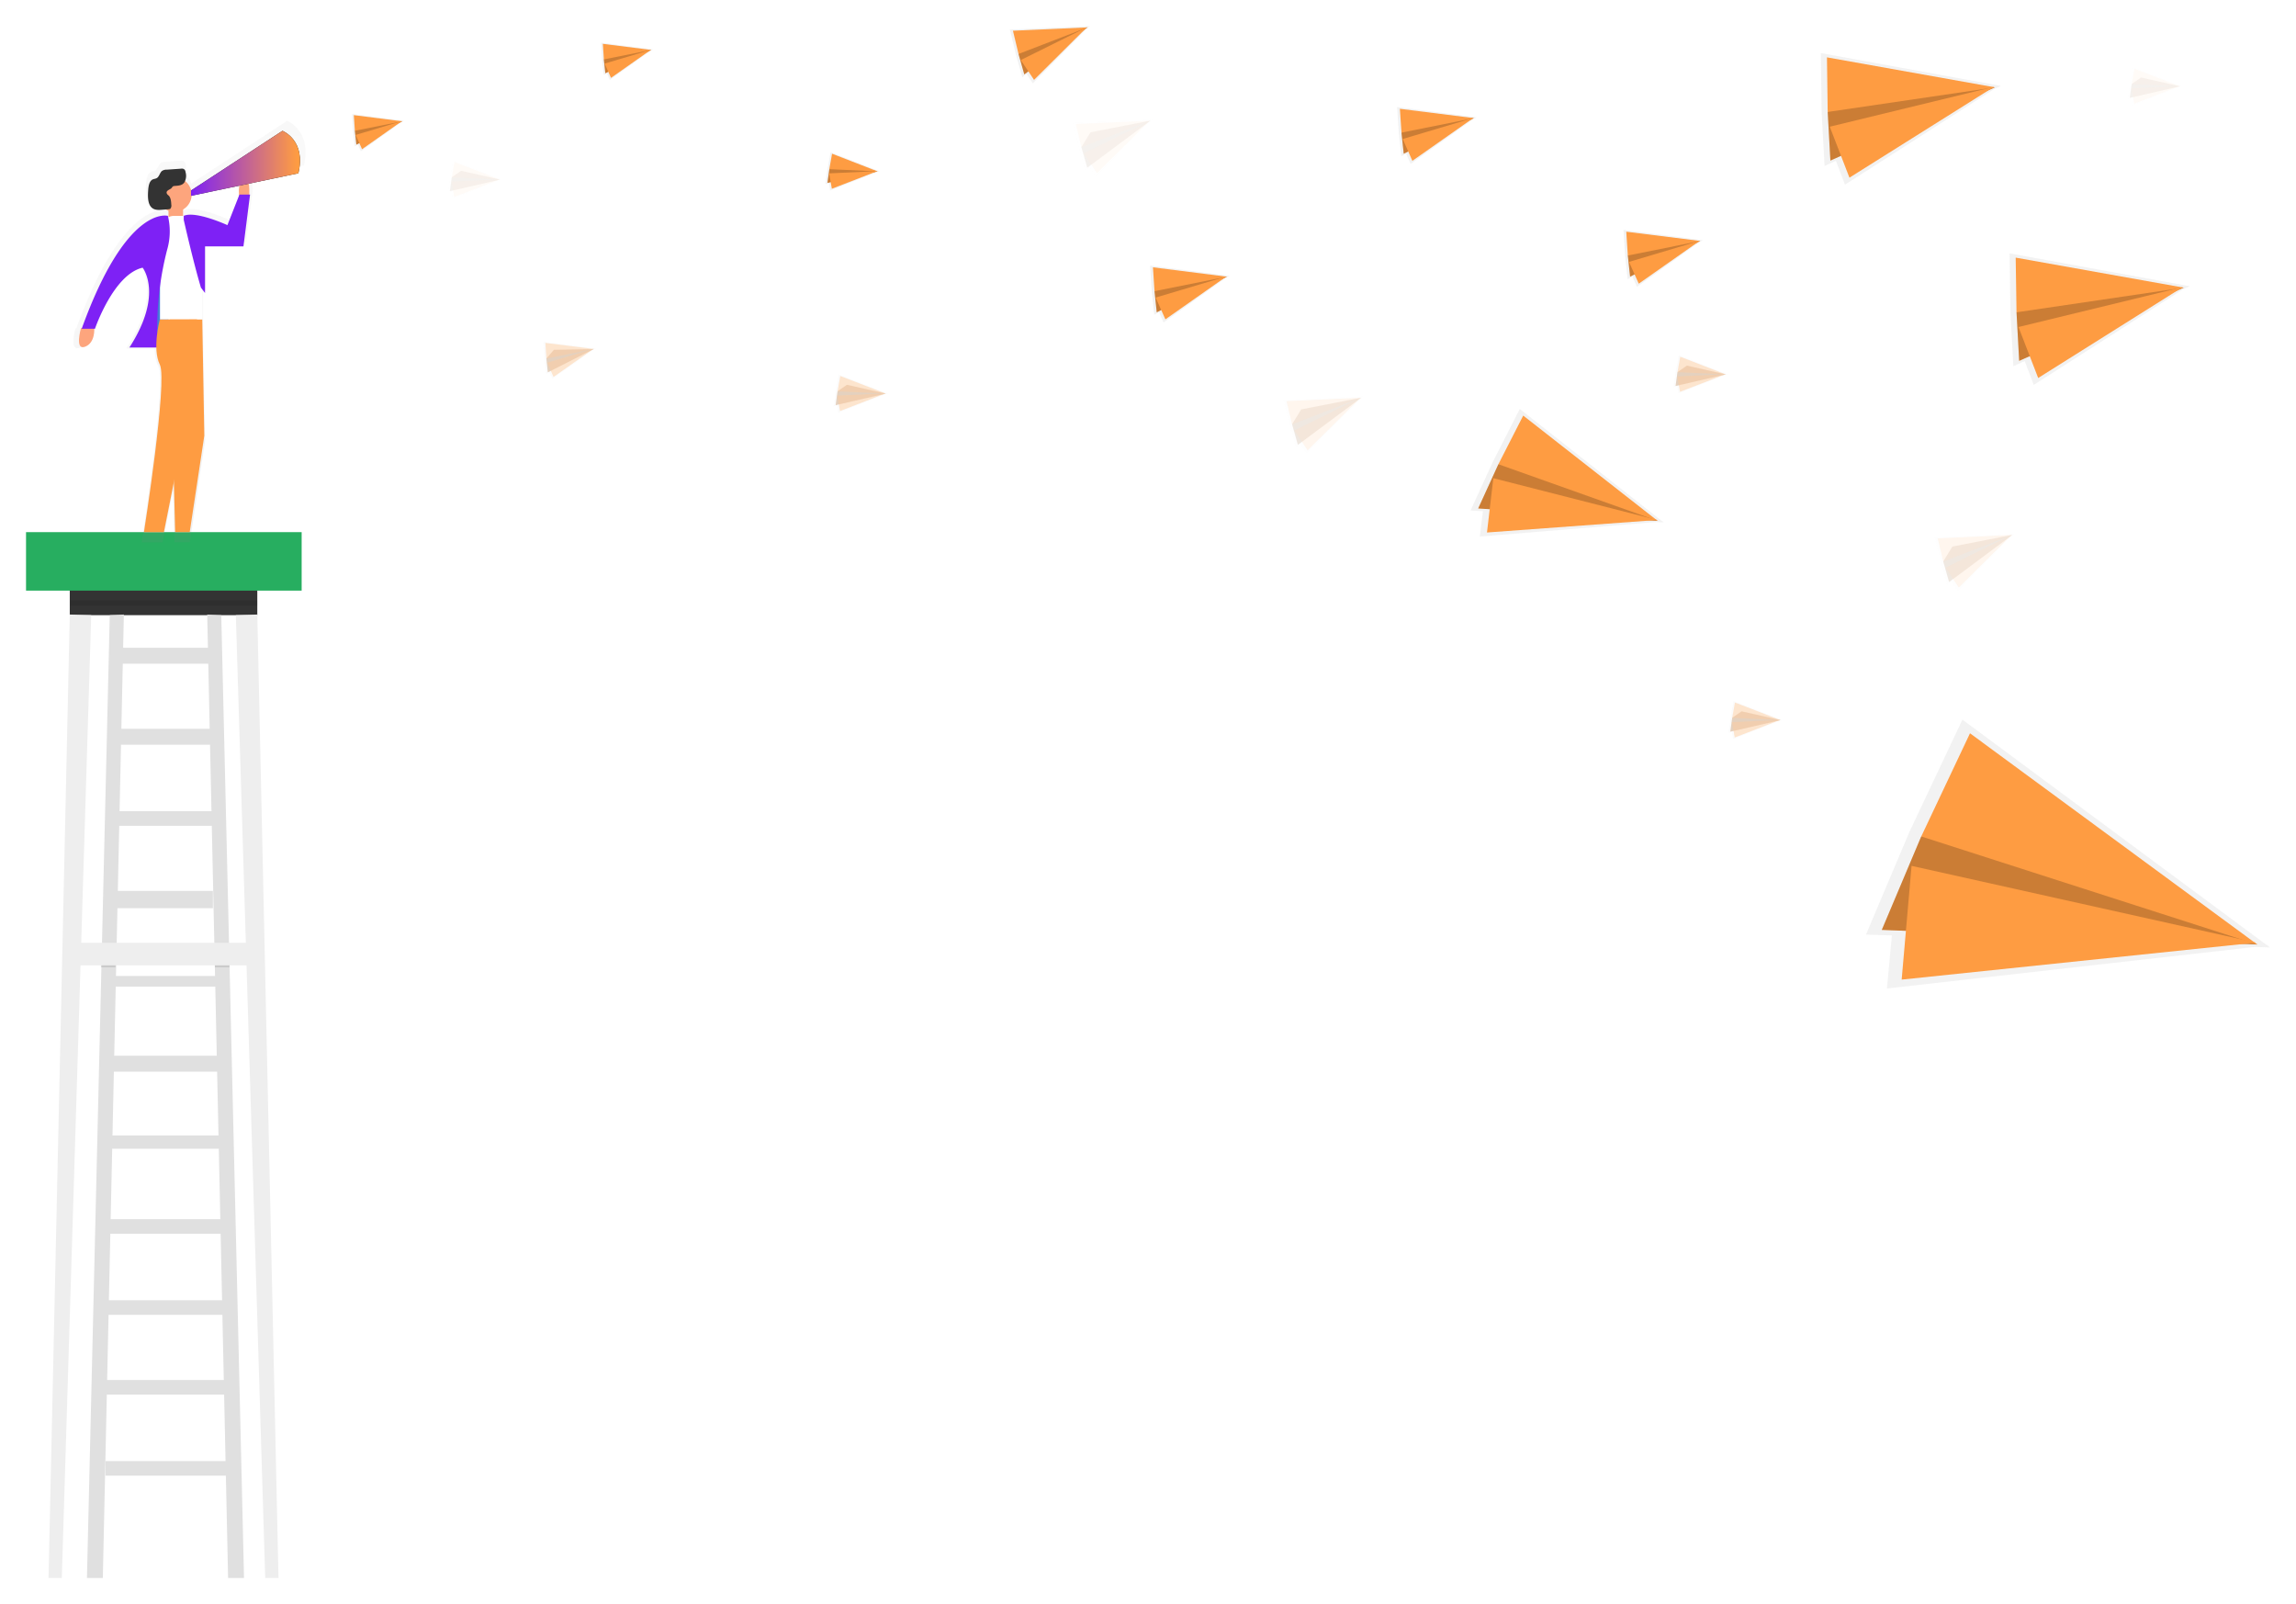 <svg width="441" height="308" fill="none" xmlns="http://www.w3.org/2000/svg"><g filter="url(#filter0_d)"><path d="M51.42 108.64H15.4v5.48h36.02v-5.48z" fill="#333"/><path d="M15.4 114l-4.08 185h2.55l5.65-184.88-4.12-.12zM51.42 114l4.07 185h-2.55L47.3 114.12l4.12-.12z" fill="#EEE"/><path d="M23.08 114.13L18.7 299h3.05l4.04-185-2.72.13zM44.5 114.13L48.87 299h-3.06L41.8 114l2.71.13z" fill="#E0E0E0"/><path d="M45.44 276.55H22.27v2.8h23.17v-2.8zM46.46 260.98H21.5v2.8h24.95v-2.8zM46.46 245.67H22.27v2.8h24.19v-2.8zM45.44 230.1H22.27v2.8h23.17v-2.8zM45.44 214.03H22.27v2.55h23.17v-2.55zM45.44 198.72h-22.4v3.06h22.4v-3.06zM44.67 183.4H23.04v2.04h21.63v-2.04zM42.89 167.07h-19.1v3.32h19.1v-3.31zM43.65 151.76H23.8v2.81h19.85v-2.8zM43.65 135.94H23.8V139h19.85v-3.06zM42.89 120.38H24.82v3.06h18.07v-3.06z" fill="#E0E0E0"/><path d="M59.94 98.18H7v11.23h52.94V98.18z" fill="#27AE60"/><path opacity=".5" d="M57.15 19.2L38.73 31.24c-.18-.74-.6-1.4-1.2-1.89.22-.58.26-1.2.1-1.8-.02-.18-.09-.34-.19-.49a.8.8 0 00-.72-.2l-2.92.2c-.34-.02-.68.07-.96.27-.41.35-.54 1.07-.96 1.38-.28.2-.64.18-.95.34-.68.36-.82 1.43-.88 2.31-.07 1.2-.06 2.6.72 3.35.56.54 1.35.48 2.07.45l.72-.06c.18.1.38.2.57.27v1.02H34s-8.25-2.4-17.32 22.63h-.16s-1.33 4.56.8 3.76c1.87-.7 1.92-3.04 1.89-3.62h.12s3.74-10.98 9.62-12.32c0 0 4.28 5.35-2.67 16.06h5.44c-.02 1.2.22 2.4.7 3.49 1.6 3.21-3.2 33.75-3.2 33.75h4L35.25 90l.26 10.12h2.94l2.94-19.46-.4-23.44v-6.07l.53.72V42.5h7.75l1.33-10.45h-.13c.03-.72 0-1.46-.1-2.18l10-2.1c1.56-6.7-3.21-8.56-3.21-8.56zM48.4 32.23l-2.34 6s-6.41-2.95-8.82-1.87h-.13v-1.28a3.47 3.47 0 001.72-2.77l9.63-2.02c-.12.64-.15 1.29-.06 1.93z" fill="url(#paint0_linear)"/><path d="M49.86 33.76s.3-4.43-1.07-3.46c-1.38.97-.79 3.73-.79 3.73l1.86-.27zM17.56 59s-1.27 4.34.77 3.58C20.36 61.82 20.1 59 20.1 59h-2.55zM37.16 35.78h-2.8v2.56h2.8v-2.56z" fill="#FDA57D"/><path d="M34.36 49.82h-2.29V61.3h2.29V49.82z" fill="#4D8AF0"/><path opacity=".1" d="M34.36 49.82h-2.29V61.3h2.29V49.82z" fill="#000"/><path d="M35.45 37.45h2.65a2.74 2.74 0 012.75 2.75v17.15h-8.12V40.2a2.76 2.76 0 012.72-2.75z" fill="#fff"/><path d="M35.5 36.67a3.31 3.31 0 100-6.62 3.31 3.31 0 000 6.62z" fill="#FDA57D"/><path d="M34.24 37.45s-7.9-2.3-16.55 21.68h2.55S23.8 48.67 29.4 47.4c0 0 4.07 5.1-2.55 15.33h5.35V59.3a59.84 59.84 0 011.91-15.37c.61-2.12.66-4.36.13-6.5zM37.29 37.45v.76s1.78 7.91 3.3 13.01l.79 1.04v-8.95h7.38l1.27-9.95h-2.04l-2.31 5.87s-6.1-2.81-8.4-1.78z" fill="#7E21F5"/><path d="M32.7 57.35s-1.52 5.61 0 8.67c1.54 3.07-3.05 32.16-3.05 32.16h3.83l5.47-27.44.89-13.41-7.13.02z" fill="#FE9C42"/><path d="M40.85 57.35l.39 22.32-2.8 18.5h-2.8l-1.02-40.82h6.23z" fill="#FE9C42"/><path d="M34.97 32.1c.06-.12.15-.22.24-.3.1-.06.2-.09.32-.09.7-.06 1.5-.07 1.91-.73.31-.59.39-1.27.21-1.91a1.08 1.08 0 00-.18-.48.77.77 0 00-.7-.2l-2.78.19c-.32-.02-.63.08-.9.26-.38.33-.5 1.02-.91 1.31-.27.2-.61.18-.9.33-.64.34-.78 1.35-.83 2.2-.07 1.14-.07 2.48.68 3.18.54.5 1.29.48 1.97.42l1.27-.1c.13 0 .26-.04.36-.11a.96.96 0 00.17-.77c-.03-.64-.1-1.37-.52-1.76-.1-.08-.19-.16-.27-.26-.45-.7.62-.87.86-1.19z" fill="#333"/><path d="M56.25 21.12s4.59 1.79 3.06 8.15L38.69 33.6v-1.02l17.56-11.46z" fill="#222"/><path d="M56.25 21.12s4.59 1.79 3.06 8.15L38.69 33.6v-1.02l17.56-11.46z" fill="url(#paint1_linear)"/><path opacity=".1" d="M51.42 111.28h-35.9v1.02h35.9v-1.02zM24.18 181.24h-2.8v.51h2.8v-.51zM46.07 181.24h-2.8v.51h2.8v-.51z" fill="#000"/><path d="M51.3 177.03H15.4v4.33h35.9v-4.33z" fill="#EEE"/><path d="M79.23 19.37l.36-.18h-.08l.03-.03-.06.02-9.86-1.28.2 3.27.32 2.9.6-.3.57 1.28 7.92-5.68z" fill="url(#paint2_linear)"/><path d="M70.16 21.1l.29 2.67 8.81-4.48-7.65.16-1.45 1.66z" fill="#FE9C42"/><path opacity=".2" d="M70.16 21.1l.29 2.67 8.81-4.48-7.65.16-1.45 1.66z" fill="#000"/><path d="M69.96 18.11l9.3 1.18-9.1 1.82-.2-3z" fill="#FE9C42"/><path d="M71.54 24.65l7.67-5.4-8.9 2.66 1.23 2.74z" fill="#FE9C42"/><path d="M127.06 5.68l.36-.19-.1-.01.04-.02-.05.02-9.87-1.28.21 3.27.31 2.9.61-.3.56 1.28 7.93-5.67z" fill="url(#paint3_linear)"/><path d="M117.98 7.41l.29 2.66 8.82-4.48-7.66.17-1.45 1.65z" fill="#FE9C42"/><path opacity=".2" d="M117.98 7.41l.29 2.66 8.82-4.48-7.66.17-1.45 1.65z" fill="#000"/><path d="M117.79 4.42l9.3 1.17-9.1 1.82-.2-3z" fill="#FE9C42"/><path d="M119.36 10.95l7.67-5.39-8.9 2.65 1.23 2.74z" fill="#FE9C42"/><path d="M210.85 1.4l.49-.37h-.13l.03-.03-.07.04-15.2.63 1.18 4.87 1.2 4.3.84-.64 1.18 1.8 10.48-10.6z" fill="url(#paint4_linear)"/><path d="M197.63 6.36l1.11 3.93 12.13-9.03-11.49 2.24-1.75 2.86z" fill="#FE9C42"/><path opacity=".2" d="M197.63 6.36l1.11 3.93 12.13-9.03-11.49 2.24-1.75 2.86z" fill="#000"/><path d="M196.56 1.9l14.31-.64-13.24 5.1-1.07-4.46z" fill="#FE9C42"/><path d="M200.61 11.34l10.17-10.11-12.72 6.3 2.55 3.8z" fill="#FE9C42"/><path d="M170.52 28.98l.39-.09-.08-.03.03-.01h-.06l-9.26-3.62-.58 3.23-.4 2.89.67-.16.23 1.38 9.06-3.59z" fill="url(#paint5_linear)"/><path d="M161.3 28.48l-.37 2.64 9.63-2.21-7.47-1.69-1.8 1.26z" fill="#FE9C42"/><path opacity=".2" d="M161.3 28.48l-.37 2.64 9.63-2.21-7.47-1.69-1.8 1.26z" fill="#000"/><path d="M161.82 25.52l8.75 3.39-9.28-.43.53-2.96z" fill="#FE9C42"/><path d="M161.78 32.24l8.74-3.38-9.27.43.53 2.95z" fill="#FE9C42"/><g opacity=".5"><path opacity=".5" d="M116.02 63.1l.36-.18-.08-.01.02-.02-.05.01-9.87-1.27.22 3.27.3 2.9.61-.31.56 1.28 7.93-5.66z" fill="url(#paint6_linear)"/><path opacity=".5" d="M106.95 64.84l.28 2.65 8.82-4.47-7.66.16-1.44 1.66z" fill="#FE9C42"/><path opacity=".2" d="M106.95 64.84l.28 2.65 8.82-4.47-7.66.16-1.44 1.66z" fill="#000"/><path opacity=".5" d="M106.75 61.84l9.3 1.17-9.1 1.83-.2-3z" fill="#FE9C42"/><path opacity=".5" d="M108.32 68.38l7.68-5.4-8.9 2.66 1.22 2.74z" fill="#FE9C42"/></g><g opacity=".2"><path opacity=".2" d="M222.93 19.32l.5-.38h-.13l.03-.03-.07.04-15.19.62 1.17 4.88 1.2 4.3.84-.63 1.18 1.78 10.47-10.58z" fill="url(#paint7_linear)"/><path opacity=".2" d="M209.71 24.27l1.12 3.93 12.13-9.03-11.5 2.24-1.75 2.86z" fill="#FE9C42"/><path opacity=".2" d="M209.71 24.27l1.12 3.93 12.13-9.03-11.5 2.24-1.75 2.86z" fill="#000"/><path opacity=".2" d="M208.65 19.81l14.3-.64-13.24 5.1-1.06-4.46z" fill="#FE9C42"/><path opacity=".2" d="M212.7 29.25l10.17-10.1-12.72 6.3 2.55 3.8z" fill="#FE9C42"/></g><g opacity=".3"><path opacity=".3" d="M263.4 72.52l.49-.36h-.13l.04-.04-.08.04-15.19.63 1.17 4.88 1.21 4.29.84-.63 1.18 1.79 10.47-10.6z" fill="url(#paint8_linear)"/><path opacity=".3" d="M250.18 77.48l1.11 3.93 12.14-9.03-11.5 2.24-1.75 2.86z" fill="#FE9C42"/><path opacity=".2" d="M250.18 77.48l1.11 3.93 12.14-9.03-11.5 2.24-1.75 2.86z" fill="#000"/><path opacity=".3" d="M249.11 73.02l14.31-.64-13.24 5.1-1.07-4.46z" fill="#FE9C42"/><path opacity=".3" d="M253.16 82.46l10.17-10.1-12.72 6.3 2.55 3.8z" fill="#FE9C42"/></g><g opacity=".3"><path opacity=".3" d="M388.47 98.87l.5-.37h-.14l.04-.03-.07.03-15.2.63 1.17 4.88 1.21 4.29.84-.63 1.18 1.79 10.47-10.59z" fill="url(#paint9_linear)"/><path opacity=".3" d="M375.25 103.83l1.12 3.92 12.13-9.03-11.5 2.24-1.75 2.87z" fill="#FE9C42"/><path opacity=".2" d="M375.25 103.83l1.12 3.92 12.13-9.03-11.5 2.24-1.75 2.87z" fill="#000"/><path opacity=".3" d="M374.19 99.37l14.3-.65-13.24 5.11-1.06-4.46z" fill="#FE9C42"/><path opacity=".3" d="M378.23 108.8l10.18-10.1-12.72 6.3 2.54 3.8z" fill="#FE9C42"/></g><g opacity=".5"><path opacity=".5" d="M172.1 71.66l.39-.1-.09-.02.04-.02h-.06l-9.27-3.62-.57 3.23-.4 2.9.66-.16.24 1.38 9.05-3.59z" fill="url(#paint10_linear)"/><path opacity=".5" d="M162.87 71.15l-.36 2.64 9.63-2.21-7.47-1.69-1.8 1.26z" fill="#FE9C42"/><path opacity=".2" d="M162.87 71.15l-.36 2.64 9.63-2.21-7.47-1.69-1.8 1.26z" fill="#000"/><path opacity=".5" d="M163.4 68.2l8.74 3.38-9.27-.43.53-2.96z" fill="#FE9C42"/><path opacity=".5" d="M163.35 74.92l8.75-3.38-9.28.42.53 2.96z" fill="#FE9C42"/></g><g opacity=".5"><path opacity=".5" d="M343.94 134.35l.39-.09-.08-.03.03-.01h-.06l-9.26-3.62-.58 3.22-.4 2.9.66-.16.24 1.38 9.06-3.59z" fill="url(#paint11_linear)"/><path opacity=".5" d="M334.71 133.84l-.36 2.65 9.64-2.22-7.48-1.68-1.8 1.25z" fill="#FE9C42"/><path opacity=".2" d="M334.71 133.84l-.36 2.65 9.64-2.22-7.48-1.68-1.8 1.25z" fill="#000"/><path opacity=".5" d="M335.24 130.89l8.75 3.39-9.28-.44.53-2.95z" fill="#FE9C42"/><path opacity=".5" d="M335.2 137.61l8.74-3.38-9.27.43.52 2.95z" fill="#FE9C42"/></g><g opacity=".5"><path opacity=".5" d="M333.43 67.97l.39-.1-.08-.02.03-.02h-.06l-9.26-3.62-.58 3.23-.4 2.9.67-.16.24 1.38 9.05-3.59z" fill="url(#paint12_linear)"/><path opacity=".5" d="M324.2 67.46l-.36 2.65 9.64-2.22-7.48-1.68-1.8 1.25z" fill="#FE9C42"/><path opacity=".2" d="M324.2 67.46l-.36 2.65 9.64-2.22-7.48-1.68-1.8 1.25z" fill="#000"/><path opacity=".5" d="M324.73 64.5l8.75 3.4-9.28-.44.53-2.95z" fill="#FE9C42"/><path opacity=".5" d="M324.69 71.23l8.74-3.38-9.27.43.53 2.95z" fill="#FE9C42"/></g><g opacity=".2"><path opacity=".2" d="M420.66 12.65l.4-.09-.08-.03.03-.01h-.06l-9.27-3.62-.58 3.22-.4 2.9.67-.16.24 1.38 9.05-3.59z" fill="url(#paint13_linear)"/><path opacity=".2" d="M411.44 12.14l-.37 2.65 9.64-2.22-7.47-1.68-1.8 1.25z" fill="#FE9C42"/><path opacity=".2" d="M411.44 12.14l-.37 2.65 9.64-2.22-7.47-1.68-1.8 1.25z" fill="#000"/><path opacity=".2" d="M411.97 9.19l8.74 3.39-9.27-.44.53-2.95z" fill="#FE9C42"/><path opacity=".2" d="M411.92 15.91l8.75-3.38-9.27.43.52 2.95z" fill="#FE9C42"/></g><g opacity=".2"><path opacity=".2" d="M98 30.57l.39-.1-.08-.03h.03-.06l-9.26-3.63-.58 3.23-.4 2.89.67-.16.23 1.38L98 30.57z" fill="url(#paint14_linear)"/><path opacity=".2" d="M88.77 30.06l-.36 2.64 9.63-2.21-7.47-1.69-1.8 1.26z" fill="#FE9C42"/><path opacity=".2" d="M88.77 30.06l-.36 2.64 9.63-2.21-7.47-1.69-1.8 1.26z" fill="#000"/><path opacity=".2" d="M89.3 27.1l8.74 3.39-9.27-.43.53-2.96z" fill="#FE9C42"/><path opacity=".2" d="M89.26 33.82L98 30.45l-9.28.42.54 2.95z" fill="#FE9C42"/></g><path d="M285.05 18.82l.54-.29-.13-.01.05-.03-.08.02-15.08-1.95.33 5 .47 4.44.93-.48.86 1.96 12.1-8.66z" fill="url(#paint15_linear)"/><path d="M271.18 21.47l.44 4.05 13.47-6.84-11.7.26-2.2 2.53z" fill="#FE9C42"/><path opacity=".2" d="M271.18 21.47l.44 4.05 13.47-6.84-11.7.26-2.2 2.53z" fill="#000"/><path d="M270.88 16.89l14.21 1.79-13.9 2.79-.31-4.58z" fill="#FE9C42"/><path d="M273.28 26.88l11.74-8.24-13.6 4.05 1.86 4.19z" fill="#FE9C42"/><path d="M320.15 96.24l1.4.08-.23-.18.12-.01-.19-.05-27.34-21.55-5.2 10.21-4.26 9.28 2.38.14-.6 4.87 33.92-2.8z" fill="url(#paint16_linear)"/><path d="M289.8 85.14l-3.88 8.49 34.48 2.39-23.29-13.24-7.3 2.36z" fill="#FE9C42"/><path opacity=".2" d="M289.8 85.14l-3.88 8.49 34.48 2.39-23.29-13.24-7.3 2.36z" fill="#000"/><path d="M294.57 75.8l25.83 20.22-30.6-10.88 4.77-9.34z" fill="#FE9C42"/><path d="M287.6 98.25l32.7-2.4-31.47-8.03-1.22 10.43z" fill="#FE9C42"/><path d="M435.06 177.83l2.94.1-.5-.38.24-.03-.4-.08-58.41-43.26-10.23 21.66-8.3 19.62 4.98.16-.95 10.19 70.63-7.98z" fill="url(#paint17_linear)"/><path d="M371.02 156.6l-7.58 17.96 72.14 2.8-49.46-26.16-15.1 5.4z" fill="#FE9C42"/><path opacity=".2" d="M371.02 156.6l-7.58 17.96 72.14 2.8-49.46-26.16-15.1 5.4z" fill="#000"/><path d="M380.38 136.8l55.2 40.57-64.56-20.76 9.36-19.8z" fill="#FE9C42"/><path d="M367.26 184.1l68.07-7.1-66.17-14.74-1.9 21.83z" fill="#FE9C42"/><path d="M385.05 13.08l1.28-.58-.3-.05.1-.07-.18.05-34.22-6.24.16 11.48.56 10.19 2.18-.99 1.74 4.59 28.68-18.38z" fill="url(#paint18_linear)"/><path d="M353.05 17.5l.52 9.33 31.6-14.06-26.76-.78-5.36 5.52z" fill="#FE9C42"/><path opacity=".2" d="M353.05 17.5l.52 9.33 31.6-14.06-26.76-.78-5.36 5.52z" fill="#000"/><path d="M352.9 7.01l32.27 5.76-32.12 4.73-.14-10.49z" fill="#FE9C42"/><path d="M357.22 30.12L385 12.67l-31.55 7.66 3.78 9.79z" fill="#FE9C42"/><path d="M421.3 51.54l1.3-.58-.3-.05.1-.07-.19.05-34.22-6.24.16 11.48.56 10.19 2.18-.99 1.74 4.58 28.68-18.37z" fill="url(#paint19_linear)"/><path d="M389.32 55.97l.51 9.32 31.6-14.06-26.77-.78-5.34 5.52z" fill="#FE9C42"/><path opacity=".2" d="M389.32 55.97l.51 9.32 31.6-14.06-26.77-.78-5.34 5.52z" fill="#000"/><path d="M389.16 45.47l32.27 5.76-32.11 4.74-.16-10.5z" fill="#FE9C42"/><path d="M393.48 68.58l27.77-17.45-31.55 7.66 3.78 9.79z" fill="#FE9C42"/><path d="M237.6 49.26l.56-.28-.13-.02.04-.03-.08.03L222.9 47l.33 5 .47 4.44.93-.48.86 1.97 12.1-8.67z" fill="url(#paint20_linear)"/><path d="M223.75 51.91l.43 4.06 13.48-6.84-11.7.25-2.22 2.53z" fill="#FE9C42"/><path opacity=".2" d="M223.75 51.91l.43 4.06 13.48-6.84-11.7.25-2.22 2.53z" fill="#000"/><path d="M223.44 47.33l14.22 1.8-13.91 2.78-.3-4.58z" fill="#FE9C42"/><path d="M225.84 57.32l11.73-8.24-13.6 4.06 1.87 4.18z" fill="#FE9C42"/><path d="M328.52 42.41l.55-.28-.13-.02.04-.03-.08.03-15.07-1.96.32 5 .48 4.44.92-.47.86 1.96 12.11-8.67z" fill="url(#paint21_linear)"/><path d="M314.66 45.06l.44 4.06 13.47-6.85-11.7.26-2.21 2.53z" fill="#FE9C42"/><path opacity=".2" d="M314.66 45.06l.44 4.06 13.47-6.85-11.7.26-2.21 2.53z" fill="#000"/><path d="M314.36 40.49l14.21 1.78-13.91 2.8-.3-4.58z" fill="#FE9C42"/><path d="M316.76 50.47l11.73-8.24-13.6 4.06 1.87 4.18z" fill="#FE9C42"/></g><defs><linearGradient id="paint0_linear" x1="38.39" y1="100.09" x2="38.39" y2="19.2" gradientUnits="userSpaceOnUse"><stop stop-color="gray" stop-opacity=".25"/><stop offset=".54" stop-color="gray" stop-opacity=".12"/><stop offset="1" stop-color="gray" stop-opacity=".1"/></linearGradient><linearGradient id="paint1_linear" x1="38.69" y1="26.91" x2="59.03" y2="26.83" gradientUnits="userSpaceOnUse"><stop stop-color="#7E21F5"/><stop offset="1" stop-color="#FE9C42"/></linearGradient><linearGradient id="paint2_linear" x1="3878.88" y1="3332.18" x2="3871.79" y2="3224.34" gradientUnits="userSpaceOnUse"><stop stop-color="gray" stop-opacity=".25"/><stop offset=".54" stop-color="gray" stop-opacity=".12"/><stop offset="1" stop-color="gray" stop-opacity=".1"/></linearGradient><linearGradient id="paint3_linear" x1="4930.05" y1="3091.93" x2="4922.96" y2="2984.09" gradientUnits="userSpaceOnUse"><stop stop-color="gray" stop-opacity=".25"/><stop offset=".54" stop-color="gray" stop-opacity=".12"/><stop offset="1" stop-color="gray" stop-opacity=".1"/></linearGradient><linearGradient id="paint4_linear" x1="11005.8" y1="3011.53" x2="10946.5" y2="2764.71" gradientUnits="userSpaceOnUse"><stop stop-color="gray" stop-opacity=".25"/><stop offset=".54" stop-color="gray" stop-opacity=".12"/><stop offset="1" stop-color="gray" stop-opacity=".1"/></linearGradient><linearGradient id="paint5_linear" x1="5041.24" y1="4866.01" x2="5060.95" y2="4756.73" gradientUnits="userSpaceOnUse"><stop stop-color="gray" stop-opacity=".25"/><stop offset=".54" stop-color="gray" stop-opacity=".12"/><stop offset="1" stop-color="gray" stop-opacity=".1"/></linearGradient><linearGradient id="paint6_linear" x1="4668.17" y1="4012.63" x2="4661.09" y2="3904.86" gradientUnits="userSpaceOnUse"><stop stop-color="gray" stop-opacity=".25"/><stop offset=".54" stop-color="gray" stop-opacity=".12"/><stop offset="1" stop-color="gray" stop-opacity=".1"/></linearGradient><linearGradient id="paint7_linear" x1="11363.9" y1="3421.53" x2="11304.5" y2="3174.61" gradientUnits="userSpaceOnUse"><stop stop-color="gray" stop-opacity=".25"/><stop offset=".54" stop-color="gray" stop-opacity=".12"/><stop offset="1" stop-color="gray" stop-opacity=".1"/></linearGradient><linearGradient id="paint8_linear" x1="12585.8" y1="4629.58" x2="12526.4" y2="4382.65" gradientUnits="userSpaceOnUse"><stop stop-color="gray" stop-opacity=".25"/><stop offset=".54" stop-color="gray" stop-opacity=".12"/><stop offset="1" stop-color="gray" stop-opacity=".1"/></linearGradient><linearGradient id="paint9_linear" x1="16614.3" y1="4978.79" x2="16555" y2="4731.97" gradientUnits="userSpaceOnUse"><stop stop-color="gray" stop-opacity=".25"/><stop offset=".54" stop-color="gray" stop-opacity=".12"/><stop offset="1" stop-color="gray" stop-opacity=".1"/></linearGradient><linearGradient id="paint10_linear" x1="5115.94" y1="5572.69" x2="5135.66" y2="5463.41" gradientUnits="userSpaceOnUse"><stop stop-color="gray" stop-opacity=".25"/><stop offset=".54" stop-color="gray" stop-opacity=".12"/><stop offset="1" stop-color="gray" stop-opacity=".1"/></linearGradient><linearGradient id="paint11_linear" x1="9029.26" y1="6828.25" x2="9048.97" y2="6718.97" gradientUnits="userSpaceOnUse"><stop stop-color="gray" stop-opacity=".25"/><stop offset=".54" stop-color="gray" stop-opacity=".12"/><stop offset="1" stop-color="gray" stop-opacity=".1"/></linearGradient><linearGradient id="paint12_linear" x1="8732.22" y1="5718.56" x2="8751.92" y2="5609.36" gradientUnits="userSpaceOnUse"><stop stop-color="gray" stop-opacity=".25"/><stop offset=".54" stop-color="gray" stop-opacity=".12"/><stop offset="1" stop-color="gray" stop-opacity=".1"/></linearGradient><linearGradient id="paint13_linear" x1="10638.4" y1="4916.98" x2="10658.1" y2="4807.7" gradientUnits="userSpaceOnUse"><stop stop-color="gray" stop-opacity=".25"/><stop offset=".54" stop-color="gray" stop-opacity=".12"/><stop offset="1" stop-color="gray" stop-opacity=".1"/></linearGradient><linearGradient id="paint14_linear" x1="3417.5" y1="4799.5" x2="3437.21" y2="4690.22" gradientUnits="userSpaceOnUse"><stop stop-color="gray" stop-opacity=".25"/><stop offset=".54" stop-color="gray" stop-opacity=".12"/><stop offset="1" stop-color="gray" stop-opacity=".1"/></linearGradient><linearGradient id="paint15_linear" x1="12642.9" y1="5116.9" x2="12626.3" y2="4865.11" gradientUnits="userSpaceOnUse"><stop stop-color="gray" stop-opacity=".25"/><stop offset=".54" stop-color="gray" stop-opacity=".12"/><stop offset="1" stop-color="gray" stop-opacity=".1"/></linearGradient><linearGradient id="paint16_linear" x1="19101.5" y1="29918.5" x2="19691.8" y2="28766.5" gradientUnits="userSpaceOnUse"><stop stop-color="gray" stop-opacity=".25"/><stop offset=".54" stop-color="gray" stop-opacity=".12"/><stop offset="1" stop-color="gray" stop-opacity=".1"/></linearGradient><linearGradient id="paint17_linear" x1="50069.2" y1="77379.5" x2="52523.5" y2="72255.5" gradientUnits="userSpaceOnUse"><stop stop-color="gray" stop-opacity=".25"/><stop offset=".54" stop-color="gray" stop-opacity=".12"/><stop offset="1" stop-color="gray" stop-opacity=".1"/></linearGradient><linearGradient id="paint18_linear" x1="34430.8" y1="14035.4" x2="34417.5" y2="12700" gradientUnits="userSpaceOnUse"><stop stop-color="gray" stop-opacity=".25"/><stop offset=".54" stop-color="gray" stop-opacity=".12"/><stop offset="1" stop-color="gray" stop-opacity=".1"/></linearGradient><linearGradient id="paint19_linear" x1="37073.3" y1="16102.7" x2="37059.9" y2="14767.3" gradientUnits="userSpaceOnUse"><stop stop-color="gray" stop-opacity=".25"/><stop offset=".54" stop-color="gray" stop-opacity=".12"/><stop offset="1" stop-color="gray" stop-opacity=".1"/></linearGradient><linearGradient id="paint20_linear" x1="11068" y1="5873.99" x2="11051.5" y2="5622.2" gradientUnits="userSpaceOnUse"><stop stop-color="gray" stop-opacity=".25"/><stop offset=".54" stop-color="gray" stop-opacity=".12"/><stop offset="1" stop-color="gray" stop-opacity=".1"/></linearGradient><linearGradient id="paint21_linear" x1="14054.9" y1="5650.94" x2="14038.3" y2="5399.15" gradientUnits="userSpaceOnUse"><stop stop-color="gray" stop-opacity=".25"/><stop offset=".54" stop-color="gray" stop-opacity=".12"/><stop offset="1" stop-color="gray" stop-opacity=".1"/></linearGradient><filter id="filter0_d" x="0" y="0" width="441" height="308" filterUnits="userSpaceOnUse" color-interpolation-filters="sRGB"><feFlood flood-opacity="0" result="BackgroundImageFix"/><feColorMatrix in="SourceAlpha" values="0 0 0 0 0 0 0 0 0 0 0 0 0 0 0 0 0 0 127 0"/><feOffset dx="-2" dy="4"/><feGaussianBlur stdDeviation="2.5"/><feColorMatrix values="0 0 0 0 0 0 0 0 0 0 0 0 0 0 0 0 0 0 0.25 0"/><feBlend in2="BackgroundImageFix" result="effect1_dropShadow"/><feBlend in="SourceGraphic" in2="effect1_dropShadow" result="shape"/></filter></defs></svg>